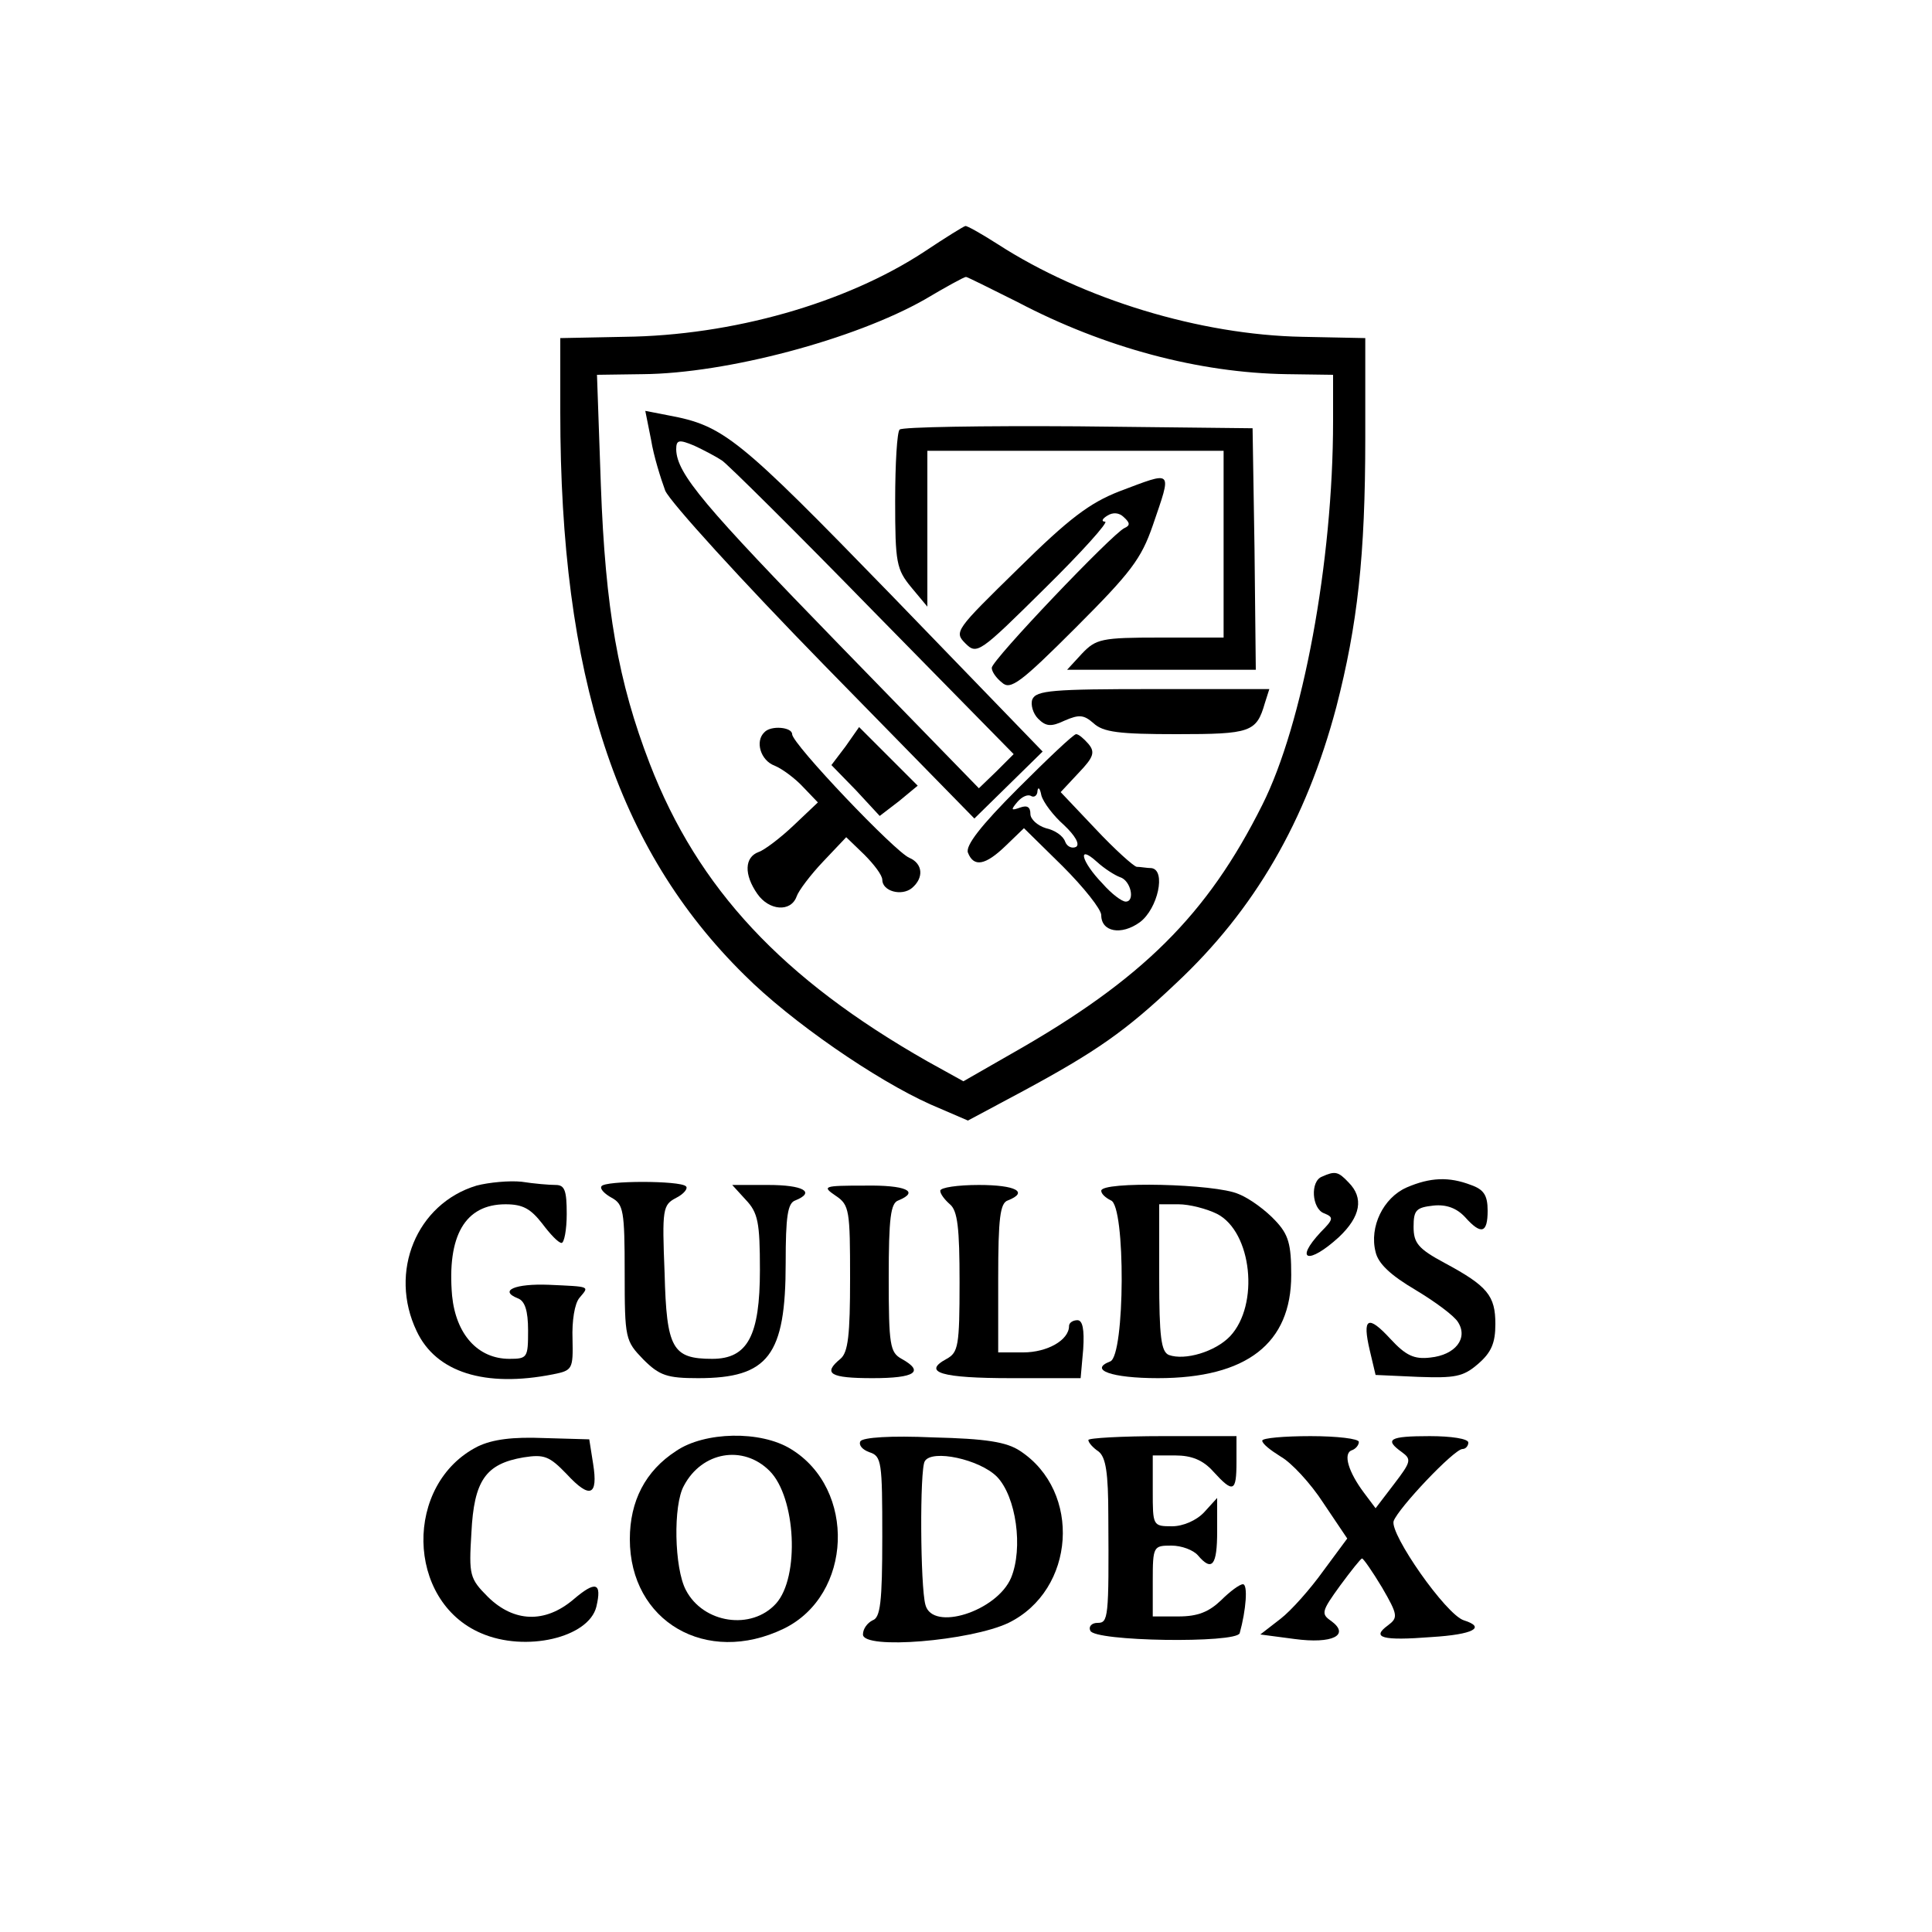 <?xml version="1.0" standalone="no"?>
<!DOCTYPE svg PUBLIC "-//W3C//DTD SVG 20010904//EN"
 "http://www.w3.org/TR/2001/REC-SVG-20010904/DTD/svg10.dtd">
<svg version="1.0" xmlns="http://www.w3.org/2000/svg"
 width="300pt" height="300pt" viewBox="0 0 300 300"
 preserveAspectRatio="xMidYMid meet">
<g transform="translate(0,300) scale(0.1,-0.1)"
fill="#000000" stroke="none">
<path d="M1435 2609 c-122 -80 -298 -130 -465 -132 l-100 -2 0 -115 c0 -410
87 -678 286 -874 72 -72 204 -163 289 -201 l58 -25 86 46 c113 61 159 93 237
167 122 114 202 252 249 429 33 128 45 235 45 418 l0 155 -98 2 c-158 3 -340
58 -473 144 -25 16 -48 29 -50 28 -2 0 -31 -18 -64 -40z m145 -78 c135 -71
282 -110 418 -112 l72 -1 0 -72 c0 -218 -47 -471 -110 -596 -85 -170 -186
-271 -389 -386 l-75 -43 -56 31 c-225 128 -356 268 -431 462 -49 127 -69 240
-76 433 l-6 171 71 1 c130 1 329 54 438 116 32 19 61 35 64 35 2 0 38 -18 80
-39z"/>
<path d="M1011 2317 c4 -25 15 -60 22 -79 8 -18 119 -140 247 -271 l233 -238
53 52 53 52 -235 243 c-238 245 -260 263 -346 279 l-36 7 9 -45z m110 -32 c8
-5 114 -110 234 -233 l219 -223 -27 -27 -27 -26 -217 223 c-209 215 -252 265
-253 303 0 15 4 16 28 6 15 -7 34 -17 43 -23z"/>
<path d="M1397 2333 c-4 -3 -7 -53 -7 -111 0 -96 2 -106 25 -134 l25 -30 0
121 0 121 230 0 230 0 0 -145 0 -145 -98 0 c-92 0 -100 -2 -122 -25 l-23 -25
146 0 147 0 -2 188 -3 187 -271 3 c-149 1 -273 -1 -277 -5z"/>
<path d="M1738 2237 c-46 -18 -78 -42 -157 -120 -97 -95 -100 -98 -82 -116 18
-18 22 -15 123 85 58 57 100 104 94 104 -6 0 -5 4 3 9 9 6 19 5 26 -2 10 -9
10 -13 1 -17 -18 -8 -206 -205 -206 -217 0 -6 7 -16 16 -23 13 -12 29 0 114
85 86 86 102 107 120 159 30 88 33 85 -52 53z"/>
<path d="M1603 1914 c-3 -8 1 -22 9 -30 12 -12 20 -13 41 -3 23 10 30 9 45 -4
15 -14 40 -17 129 -17 115 0 124 3 137 48 l7 22 -181 0 c-155 0 -181 -2 -187
-16z"/>
<path d="M1187 1863 c-15 -14 -6 -44 16 -52 12 -5 32 -20 44 -33 l23 -24 -38
-36 c-20 -19 -45 -38 -54 -41 -22 -8 -23 -35 -2 -65 18 -26 52 -29 61 -4 3 9
22 34 41 54 l36 38 28 -27 c15 -15 28 -32 28 -39 0 -18 30 -26 46 -13 19 16
17 38 -4 47 -22 9 -182 177 -182 192 0 11 -33 14 -43 3z"/>
<path d="M1313 1841 l-22 -29 38 -39 37 -40 30 23 29 24 -45 45 -46 46 -21
-30z"/>
<path d="M1581 1776 c-58 -58 -82 -89 -78 -100 9 -23 27 -20 59 11 l28 27 60
-59 c33 -33 60 -67 60 -76 0 -26 31 -32 60 -11 28 21 41 81 18 84 -7 0 -17 2
-23 2 -5 1 -34 27 -64 59 l-54 57 28 30 c23 24 26 32 15 45 -7 8 -15 15 -19
15 -4 0 -44 -38 -90 -84z m71 -57 c18 -17 25 -30 19 -34 -6 -3 -14 0 -17 8 -3
9 -16 18 -30 21 -13 4 -24 14 -24 22 0 11 -5 14 -16 10 -14 -5 -15 -4 -4 9 7
8 16 12 21 9 5 -3 10 1 10 8 1 7 4 4 6 -7 3 -11 19 -32 35 -46z m87 -81 c17
-5 24 -38 9 -38 -6 0 -22 12 -36 28 -33 34 -40 62 -9 34 12 -11 28 -21 36 -24z"/>
<path d="M2053 1173 c-19 -7 -16 -50 3 -57 15 -6 15 -9 -5 -29 -42 -45 -19
-51 28 -8 34 32 39 61 15 85 -16 17 -21 18 -41 9z"/>
<path d="M740 1159 c-93 -28 -137 -134 -93 -226 30 -64 106 -88 212 -67 30 6
31 8 30 55 -1 27 3 55 11 64 15 18 18 17 -48 20 -52 2 -78 -9 -48 -21 11 -4
16 -19 16 -50 0 -42 -1 -44 -29 -44 -49 0 -83 38 -89 98 -8 93 20 142 83 142
27 0 39 -7 57 -30 12 -16 25 -30 30 -30 4 0 8 20 8 45 0 36 -3 45 -17 45 -10
0 -34 2 -53 5 -19 2 -51 -1 -70 -6z"/>
<path d="M934 1158 c-3 -4 5 -12 16 -18 18 -10 20 -20 20 -116 0 -103 1 -106
29 -135 25 -25 37 -29 85 -29 109 0 136 35 136 179 0 72 3 93 15 97 32 13 12
24 -42 24 l-56 0 21 -23 c19 -20 22 -35 22 -109 0 -102 -19 -138 -74 -138 -62
0 -71 16 -74 133 -4 100 -3 106 18 117 12 6 19 15 15 18 -9 9 -126 9 -131 0z"/>
<path d="M2184 1156 c-36 -16 -58 -61 -48 -100 4 -18 23 -36 62 -59 30 -18 60
-40 66 -50 16 -25 -4 -51 -43 -55 -25 -3 -38 3 -62 29 -35 38 -44 33 -32 -18
l9 -38 66 -3 c57 -2 70 0 93 20 21 18 27 33 27 62 0 44 -12 59 -79 95 -41 22
-48 31 -48 56 0 26 4 30 31 33 20 2 36 -4 49 -18 25 -28 35 -25 35 10 0 24 -6
33 -26 40 -34 13 -63 12 -100 -4z"/>
<path d="M1298 1143 c21 -14 22 -23 22 -128 0 -88 -3 -115 -15 -125 -28 -23
-16 -30 50 -30 66 0 81 10 45 30 -18 10 -20 21 -20 126 0 93 3 116 15 120 34
14 11 24 -52 23 -65 0 -67 -1 -45 -16z"/>
<path d="M1460 1151 c0 -5 7 -14 15 -21 12 -10 15 -37 15 -121 0 -99 -2 -109
-20 -119 -39 -21 -8 -30 100 -30 l108 0 4 45 c2 31 -1 45 -9 45 -7 0 -13 -4
-13 -9 0 -22 -34 -41 -71 -41 l-39 0 0 115 c0 94 3 117 15 121 33 13 12 24
-45 24 -33 0 -60 -4 -60 -9z"/>
<path d="M1710 1151 c0 -5 7 -11 15 -15 23 -8 22 -241 -1 -250 -34 -13 2 -26
74 -26 138 0 207 54 207 160 0 48 -4 63 -25 85 -14 15 -39 34 -57 41 -36 16
-213 20 -213 5z m180 -36 c54 -28 66 -141 20 -190 -23 -24 -70 -38 -95 -29
-12 5 -15 28 -15 120 l0 114 30 0 c17 0 44 -7 60 -15z"/>
<path d="M742 754 c-115 -58 -112 -240 5 -290 69 -30 167 -7 179 41 9 38 -1
41 -36 11 -44 -37 -92 -35 -132 4 -29 29 -30 34 -26 100 4 81 22 107 81 117
32 5 40 2 67 -26 36 -39 49 -34 41 16 l-6 38 -70 2 c-49 2 -80 -2 -103 -13z"/>
<path d="M1050 747 c-48 -31 -72 -78 -72 -137 0 -128 119 -197 239 -139 107
52 113 217 11 279 -47 29 -134 27 -178 -3z m145 -31 c41 -41 47 -165 10 -206
-38 -42 -113 -31 -140 21 -18 34 -20 132 -3 162 28 53 92 64 133 23z"/>
<path d="M1336 762 c-3 -6 3 -13 14 -17 19 -6 20 -15 20 -131 0 -102 -3 -126
-15 -130 -8 -4 -15 -13 -15 -22 0 -24 167 -10 226 18 104 51 114 204 18 267
-21 14 -53 19 -135 21 -66 3 -109 0 -113 -6z m212 -55 c30 -31 41 -111 22
-157 -22 -52 -122 -84 -133 -42 -8 28 -9 211 -1 223 11 19 85 3 112 -24z"/>
<path d="M1690 764 c0 -4 7 -12 16 -18 11 -9 15 -32 15 -101 1 -159 0 -165
-17 -165 -9 0 -14 -6 -11 -12 5 -17 227 -20 232 -4 10 36 13 76 5 76 -5 0 -20
-11 -34 -25 -19 -18 -36 -25 -66 -25 l-40 0 0 55 c0 54 1 55 29 55 16 0 34 -7
41 -15 22 -26 30 -16 30 37 l0 52 -20 -22 c-12 -13 -33 -22 -50 -22 -30 0 -30
1 -30 55 l0 55 35 0 c25 0 43 -7 59 -25 31 -34 36 -32 36 15 l0 40 -115 0
c-63 0 -115 -3 -115 -6z"/>
<path d="M1960 763 c0 -5 13 -15 29 -25 16 -9 46 -41 66 -72 l37 -55 -37 -50
c-20 -28 -50 -62 -67 -75 l-31 -24 53 -7 c59 -8 87 6 57 28 -16 11 -15 15 14
55 17 23 32 42 34 42 2 0 16 -20 31 -45 25 -43 25 -47 9 -59 -26 -19 -9 -24
68 -18 65 4 85 15 50 26 -28 9 -115 134 -109 154 7 20 94 112 107 112 5 0 9 5
9 10 0 6 -27 10 -60 10 -63 0 -71 -5 -43 -25 15 -11 14 -15 -12 -49 l-29 -38
-18 24 c-24 32 -33 61 -19 66 6 2 11 8 11 13 0 5 -34 9 -75 9 -41 0 -75 -3
-75 -7z"/>
</g>
</svg>
